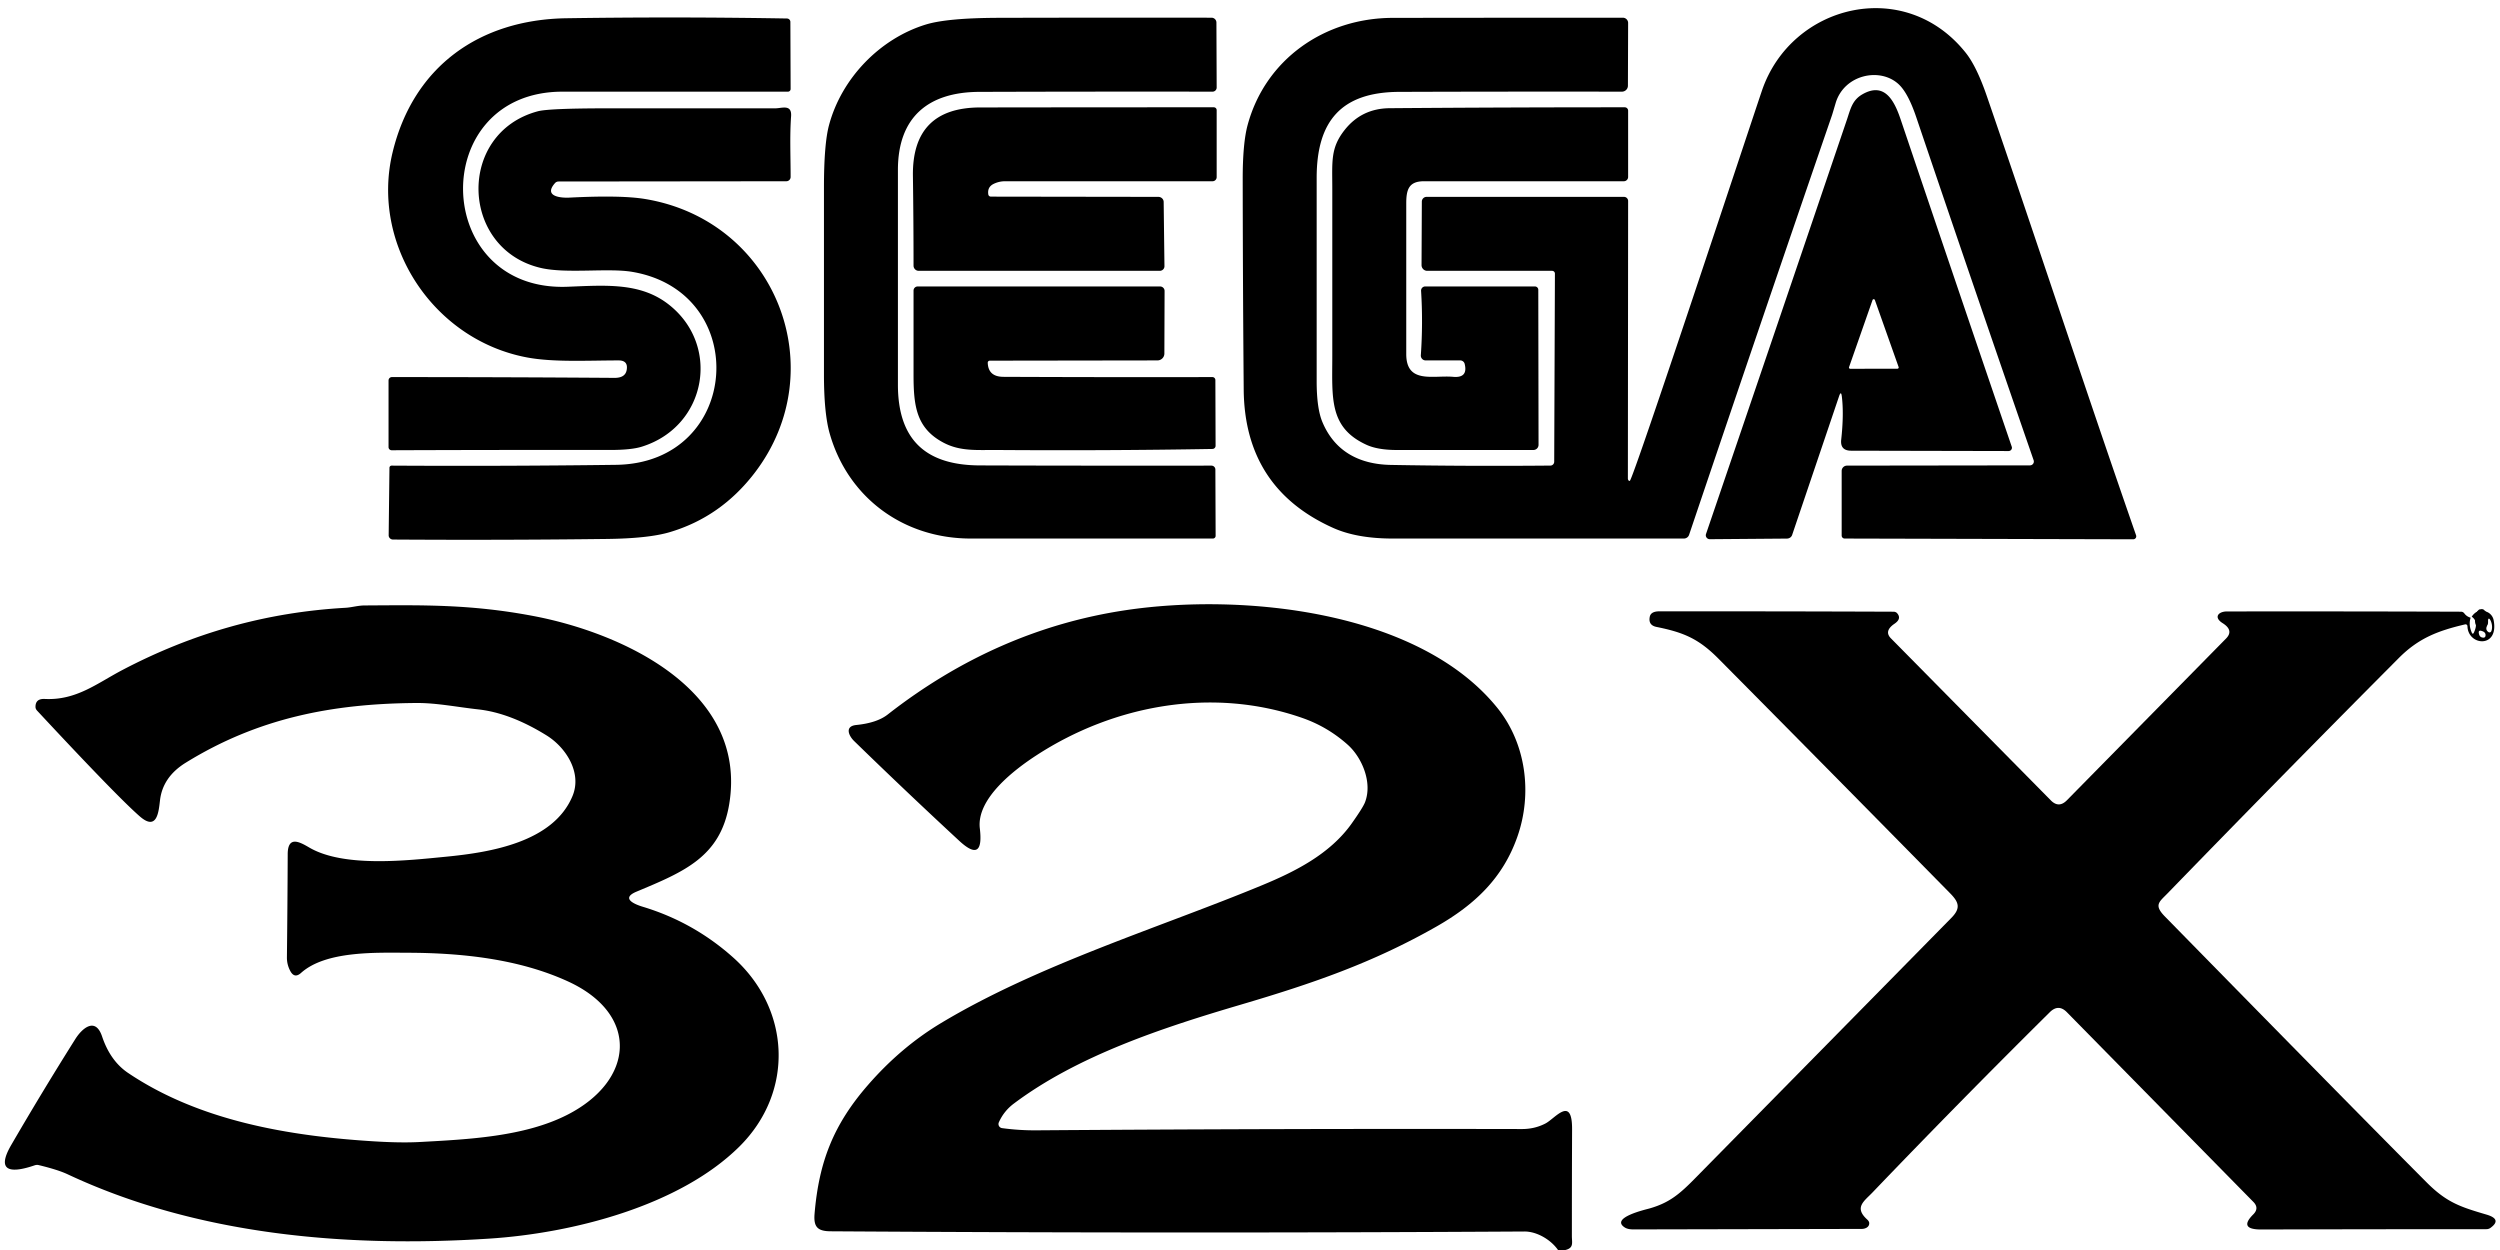 <?xml version="1.0" encoding="UTF-8" standalone="no"?>
<!DOCTYPE svg PUBLIC "-//W3C//DTD SVG 1.1//EN" "http://www.w3.org/Graphics/SVG/1.1/DTD/svg11.dtd">
<svg xmlns="http://www.w3.org/2000/svg" version="1.1" viewBox="0 0 600 300">
<path stroke="#000000" stroke-width="2.00" fill="none" stroke-linecap="butt" vector-effect="non-scaling-stroke" d="
  M 595.98 147.99
  Q 595.46 146.16 595.06 148.36
  C 594.65 150.67 596.65 150.38 595.98 147.99"
/>
<path fill="#000000" d="
  M 455.72 20.26
  C 451.25 16.04 442.59 17.90 440.56 24.72
  Q 439.73 27.53 439.69 27.62
  Q 422.48 77.68 405.38 128.36
  A 1.31 1.31 9.3 0 1 404.14 129.25
  Q 368.75 129.25 334.25 129.25
  Q 325.66 129.25 319.98 126.71
  Q 298.69 117.17 298.49 93.50
  Q 298.28 68.29 298.25 43.08
  Q 298.24 34.43 299.42 30.04
  C 303.68 14.21 317.92 4.32 334.25 4.29
  Q 361.50 4.25 389.48 4.25
  A 1.27 1.26 -0.0 0 1 390.75 5.51
  L 390.70 20.57
  A 1.45 1.43 0.2 0 1 389.24 22.00
  Q 361.61 21.96 335.84 22.05
  C 321.88 22.09 316.00 29.08 316.00 42.67
  Q 316.00 67.08 316.00 91.49
  Q 316.00 98.03 317.38 101.30
  C 320.31 108.29 326.18 111.44 333.78 111.58
  Q 352.29 111.92 372.11 111.74
  A 0.93 0.91 -90.0 0 0 373.01 110.82
  L 373.18 65.68
  A 0.67 0.67 -89.6 0 0 372.51 65.00
  L 342.53 65.00
  A 1.38 1.36 90.0 0 1 341.17 63.62
  L 341.24 48.39
  A 1.15 1.13 -89.7 0 1 342.37 47.25
  L 389.76 47.25
  A 0.99 0.99 1.4 0 1 390.75 48.24
  L 390.69 114.82
  A 0.54 0.34 83.3 0 0 391.16 115.40
  C 391.99 115.05 420.00 30.17 422.88 21.71
  C 429.95 1.01 457.19 -5.72 471.81 12.71
  Q 474.40 15.98 476.83 23.04
  C 488.90 58.11 500.44 93.34 512.66 128.47
  A 0.72 0.72 -9.4 0 1 511.97 129.43
  L 442.72 129.25
  A 0.72 0.71 -0.0 0 1 442.00 128.54
  L 442.00 113.03
  A 1.28 1.28 89.8 0 1 443.28 111.75
  L 487.19 111.69
  A 0.93 0.93 80.4 0 0 488.07 110.45
  Q 473.83 69.30 459.88 28.07
  Q 457.94 22.35 455.72 20.26
  Z"
/>
<path fill="#000000" d="
  M 160.31 72.94
  C 173.07 82.70 169.70 102.31 154.04 107.20
  Q 151.49 108.00 146.38 107.99
  Q 120.06 107.96 94.00 108.06
  A 0.75 0.75 0.0 0 1 93.25 107.31
  L 93.25 91.31
  A 0.81 0.81 0.0 0 1 94.06 90.50
  Q 121.37 90.50 147.50 90.69
  Q 150.05 90.70 150.40 88.82
  Q 150.82 86.50 148.46 86.50
  C 141.20 86.50 132.93 86.98 126.57 85.80
  C 103.97 81.61 88.86 58.61 94.24 36.49
  C 99.24 15.94 115.07 4.70 135.94 4.38
  Q 162.38 3.98 188.87 4.44
  A 0.83 0.82 0.4 0 1 189.69 5.26
  L 189.75 21.36
  A 0.65 0.64 -0.0 0 1 189.10 22.00
  Q 161.87 22.00 135.00 22.00
  C 102.45 22.00 103.51 70.13 136.25 68.82
  C 145.37 68.46 153.58 67.79 160.31 72.94
  Z"
/>
<path fill="#000000" d="
  M 235.17 111.70
  Q 262.75 111.79 290.74 111.75
  A 0.95 0.94 -0.0 0 1 291.69 112.69
  L 291.75 128.61
  A 0.65 0.64 0.0 0 1 291.10 129.25
  Q 261.88 129.25 233.00 129.25
  C 216.67 129.25 203.45 119.29 199.12 104.02
  Q 197.75 99.17 197.75 89.85
  Q 197.75 67.45 197.75 45.05
  Q 197.75 34.57 198.96 30.05
  C 201.96 18.80 211.18 9.24 222.26 5.87
  Q 227.37 4.32 239.52 4.28
  Q 265.14 4.21 290.77 4.25
  A 1.17 1.16 -0.0 0 1 291.94 5.41
  L 292.00 21.01
  A 0.99 0.99 -0.6 0 1 291.01 22.00
  Q 263.02 21.96 235.04 22.05
  C 222.79 22.09 215.50 28.10 215.50 40.79
  Q 215.50 66.56 215.50 92.32
  C 215.50 105.53 222.15 111.66 235.17 111.70
  Z"
/>
<path fill="#000000" d="
  M 442.04 95.15
  Q 441.86 93.68 441.38 95.09
  L 430.11 128.40
  A 1.34 1.27 8.5 0 1 428.87 129.26
  L 410.36 129.41
  A 0.96 0.94 9.1 0 1 409.44 128.17
  Q 426.54 78.01 443.25 28.75
  C 444.12 26.17 444.52 24.06 446.95 22.65
  C 452.29 19.56 454.63 24.17 456.13 28.59
  Q 469.41 67.91 482.82 107.21
  A 0.80 0.78 -9.4 0 1 482.06 108.25
  L 444.30 108.17
  Q 441.60 108.17 441.89 105.52
  Q 442.56 99.39 442.04 95.15
  Z
  M 443.77 88.11
  A 0.30 0.30 11.0 0 0 444.05 88.51
  L 455.39 88.49
  A 0.30 0.30 -11.5 0 0 455.67 88.09
  L 449.97 72.00
  A 0.30 0.30 -43.8 0 0 449.41 72.00
  L 443.77 88.11
  Z"
/>
<path fill="#000000" d="
  M 154.75 47.75
  C 186.21 52.90 200.19 88.67 181.06 113.56
  Q 172.97 124.09 160.73 127.72
  Q 155.64 129.23 145.60 129.35
  Q 120.41 129.66 94.32 129.49
  A 1.04 1.01 0.3 0 1 93.28 128.47
  L 93.47 112.25
  A 0.53 0.51 0.6 0 1 94.00 111.75
  Q 120.92 111.91 147.83 111.56
  C 177.93 111.18 180.52 70.14 151.75 65.25
  C 145.95 64.26 135.98 65.74 129.81 64.31
  C 110.38 59.79 109.58 31.93 129.07 26.71
  Q 131.70 26.00 146.00 26.00
  Q 166.03 26.00 186.06 26.00
  C 187.64 26.00 190.08 24.92 189.86 27.93
  C 189.52 32.59 189.75 37.53 189.75 42.47
  A 1.03 1.03 0.0 0 1 188.72 43.50
  L 134.06 43.56
  A 1.17 1.10 20.1 0 0 133.22 43.92
  C 130.32 47.17 134.64 47.53 136.62 47.43
  Q 148.95 46.80 154.75 47.75
  Z"
/>
<path fill="#000000" d="
  M 237.82 47.19
  L 278.00 47.25
  A 1.28 1.22 -0.5 0 1 279.28 48.45
  L 279.47 63.89
  A 1.13 1.10 -0.3 0 1 278.34 65.00
  L 220.49 65.00
  A 1.24 1.24 -1.0 0 1 219.25 63.76
  Q 219.25 53.25 219.10 42.25
  Q 218.86 25.81 235.25 25.79
  Q 263.00 25.75 291.32 25.75
  A 0.68 0.68 0.4 0 1 292.00 26.43
  L 292.00 42.51
  A 0.99 0.99 -1.4 0 1 291.01 43.50
  L 241.22 43.50
  Q 239.80 43.50 238.52 44.11
  Q 236.90 44.88 237.20 46.70
  A 0.64 0.60 -4.9 0 0 237.82 47.19
  Z"
/>
<path fill="#000000" d="
  M 322.71 31.20
  Q 326.79 26.03 333.50 25.97
  Q 361.13 25.75 389.94 25.75
  A 0.81 0.81 -0.0 0 1 390.75 26.56
  L 390.75 42.47
  A 1.03 1.03 -89.8 0 1 389.72 43.50
  Q 365.12 43.50 341.75 43.50
  C 338.08 43.50 337.50 45.54 337.50 48.84
  Q 337.50 66.91 337.50 84.98
  C 337.50 92.22 343.99 90.01 348.76 90.44
  Q 352.37 90.76 351.52 87.33
  A 1.10 1.09 82.8 0 0 350.46 86.50
  L 342.15 86.50
  A 1.16 1.15 -87.9 0 1 341.00 85.26
  Q 341.54 77.53 341.06 69.80
  A 0.99 0.99 88.4 0 1 342.05 68.75
  L 368.38 68.75
  A 0.81 0.80 -0.0 0 1 369.19 69.55
  L 369.25 106.76
  A 1.24 1.24 0.9 0 1 368.01 108.00
  Q 351.65 108.00 335.30 108.00
  Q 330.66 108.00 327.93 106.74
  C 318.88 102.58 319.75 95.45 319.75 85.41
  Q 319.75 65.40 319.75 45.40
  C 319.75 38.71 319.28 35.55 322.71 31.20
  Z"
/>
<path fill="#000000" d="
  M 237.06 87.06
  Q 237.17 90.42 240.81 90.44
  Q 264.91 90.55 290.96 90.50
  A 0.72 0.71 -0.4 0 1 291.69 91.21
  L 291.74 106.98
  A 0.77 0.76 -0.7 0 1 290.98 107.75
  Q 265.38 108.19 239.50 108.00
  C 234.58 107.96 230.51 108.40 226.42 106.23
  C 219.87 102.76 219.25 97.36 219.25 89.91
  Q 219.25 79.83 219.25 69.74
  A 0.99 0.99 -0.5 0 1 220.24 68.75
  L 278.41 68.75
  A 1.09 1.07 0.3 0 1 279.50 69.83
  L 279.45 84.86
  A 1.67 1.65 0.2 0 1 277.78 86.50
  L 237.56 86.56
  A 0.50 0.48 -1.1 0 0 237.06 87.06
  Z"
/>
<path fill="#000000" d="
  M 107.15 205.60
  C 117.53 204.58 132.79 202.19 137.41 191.03
  C 139.71 185.49 135.88 179.43 131.21 176.52
  Q 122.48 171.10 114.75 170.25
  C 109.84 169.71 104.75 168.69 100.05 168.72
  C 79.72 168.84 61.87 172.36 44.56 183.06
  Q 39.05 186.47 38.40 192.08
  C 38.08 194.80 37.71 199.55 33.56 195.94
  Q 28.11 191.19 8.91 170.56
  A 1.44 1.10 28.2 0 1 8.52 169.70
  Q 8.48 167.64 10.75 167.75
  C 18.28 168.12 23.21 164.05 29.34 160.82
  C 46.21 151.96 63.79 146.95 82.90 145.87
  C 84.40 145.79 85.86 145.32 87.50 145.31
  C 101.17 145.23 112.75 144.97 127.79 147.80
  C 149.27 151.83 179.53 165.61 175.01 193.00
  C 172.91 205.70 164.09 209.25 152.75 214.00
  C 148.67 215.71 152.80 217.18 154.26 217.62
  Q 166.44 221.30 175.95 229.79
  C 189.76 242.11 190.72 262.03 177.44 275.19
  C 163.05 289.43 137.42 296.00 117.25 297.28
  C 82.91 299.47 47.24 296.38 16.19 281.81
  Q 13.83 280.71 9.23 279.61
  A 1.89 1.35 -40.4 0 0 8.28 279.69
  C 2.99 281.50 -1.21 281.50 2.71 274.77
  Q 10.17 261.93 18.08 249.37
  C 19.65 246.87 22.88 243.93 24.50 248.75
  Q 26.48 254.65 30.76 257.52
  C 47.76 268.95 69.13 272.68 90.06 273.94
  Q 96.41 274.32 100.76 274.08
  C 112.36 273.45 125.87 272.81 136.18 267.54
  C 152.35 259.27 153.51 243.39 136.27 235.52
  C 124.41 230.10 110.69 228.70 97.85 228.66
  C 90.07 228.63 78.15 228.20 72.24 233.51
  Q 70.69 234.90 69.69 233.08
  Q 68.84 231.52 68.86 229.75
  Q 69.00 217.38 69.05 205.00
  C 69.07 200.49 71.91 202.05 74.21 203.40
  C 82.54 208.28 97.75 206.52 107.15 205.60
  Z"
/>
<path fill="#000000" d="
  M 375.69 300.00
  L 373.93 300.01
  C 372.22 297.54 368.87 295.55 365.87 295.56
  Q 282.61 296.06 199.36 295.51
  C 196.14 295.49 195.23 294.41 195.50 291.25
  C 196.55 278.88 200.00 269.96 208.29 260.43
  Q 216.17 251.36 225.81 245.56
  C 249.28 231.45 278.51 222.57 302.94 212.44
  C 310.60 209.26 319.18 205.06 324.46 197.56
  Q 327.12 193.80 327.60 192.55
  C 329.44 187.80 326.87 181.81 323.49 178.77
  Q 318.63 174.41 312.45 172.27
  C 291.06 164.84 267.50 169.14 248.91 181.17
  C 243.45 184.70 234.31 191.67 235.16 198.82
  C 235.77 203.99 234.59 205.85 230.19 201.77
  Q 217.43 189.96 204.98 177.84
  C 203.69 176.58 202.67 174.29 205.50 174.00
  Q 210.47 173.50 213.04 171.49
  Q 239.17 151.08 270.19 146.44
  C 298.04 142.27 340.42 146.45 359.35 169.88
  C 366.29 178.46 367.80 190.49 364.17 200.81
  C 360.73 210.63 354.08 217.06 344.70 222.40
  C 329.44 231.08 315.09 236.02 297.72 241.14
  C 278.98 246.67 258.70 253.34 243.36 264.83
  Q 240.92 266.65 239.72 269.37
  A 0.99 0.99 15.9 0 0 240.49 270.75
  Q 244.61 271.31 248.75 271.28
  Q 307.00 270.85 365.25 270.97
  Q 368.33 270.98 370.92 269.63
  C 373.24 268.42 377.33 262.83 377.30 271.00
  Q 377.25 283.82 377.25 296.65
  C 377.25 298.25 377.76 299.50 375.69 300.00
  Z"
/>
<path fill="#000000" d="
  M 592.96 148.25
  Q 592.40 149.88 593.21 151.78
  Q 593.47 152.40 593.75 151.79
  Q 594.94 149.21 593.21 148.00
  Q 594.62 145.92 596.87 146.86
  A 2.70 2.68 -84.4 0 1 598.47 148.82
  C 599.81 155.67 592.30 155.03 592.19 150.28
  A 0.46 0.45 82.3 0 0 591.63 149.85
  C 585.22 151.36 580.53 153.09 575.72 157.92
  Q 547.74 186.03 520.12 214.50
  C 518.17 216.50 516.90 217.22 519.56 219.94
  Q 565.68 267.01 582.38 283.76
  C 587.20 288.59 590.43 289.64 596.75 291.50
  Q 600.60 292.63 597.67 294.72
  A 1.71 1.49 24.2 0 1 596.74 295.00
  Q 569.75 295.00 542.75 295.08
  Q 537.14 295.10 540.77 291.47
  Q 542.29 289.96 540.81 288.46
  L 496.05 242.93
  Q 494.03 240.87 491.95 242.93
  Q 470.44 264.23 449.40 286.19
  C 447.37 288.31 444.93 289.78 448.12 292.68
  A 1.45 0.81 29.3 0 1 448.61 293.48
  C 448.70 294.46 447.71 294.94 446.82 294.94
  Q 419.43 295.00 392.04 295.06
  Q 390.66 295.06 389.94 294.59
  C 386.34 292.26 394.97 290.29 395.81 290.05
  C 401.64 288.41 404.02 285.64 409.07 280.51
  Q 438.70 250.42 468.31 220.31
  C 470.56 218.03 470.22 216.61 468.05 214.41
  Q 440.30 186.19 412.43 158.08
  C 407.61 153.22 403.97 151.76 397.55 150.46
  Q 395.55 150.05 395.94 148.05
  Q 396.19 146.72 398.25 146.72
  Q 426.34 146.70 454.44 146.81
  A 1.23 0.99 -16.7 0 1 455.30 147.16
  Q 456.47 148.48 454.69 149.69
  Q 452.10 151.45 453.81 153.19
  L 492.21 192.10
  Q 494.12 194.03 496.05 192.07
  L 534.25 153.25
  Q 536.18 151.29 533.44 149.56
  C 531.16 148.13 532.46 146.75 534.44 146.75
  Q 562.56 146.71 590.68 146.81
  A 1.04 0.89 69.1 0 1 591.45 147.23
  Q 592.02 147.99 592.96 148.25
  Z
  M 595.98 147.99
  Q 595.46 146.16 595.06 148.36
  C 594.65 150.67 596.65 150.38 595.98 147.99
  Z
  M 596.92 150.12
  Q 596.40 151.16 597.25 151.71
  A 0.46 0.44 -61.7 0 0 597.91 151.49
  C 598.62 149.78 597.04 147.21 597.14 149.19
  Q 597.16 149.65 596.92 150.12
  Z
  M 595.65 152.98
  Q 596.60 153.24 596.53 152.30
  A 0.96 0.86 11.3 0 0 595.99 151.58
  Q 594.55 150.91 595.01 152.34
  A 0.98 0.90 87.6 0 0 595.65 152.98
  Z"
/>
<path fill="#000000" d="
  M 595.98 147.99
  C 596.65 150.38 594.65 150.67 595.06 148.36
  Q 595.46 146.16 595.98 147.99
  Z"
/>
</svg>
